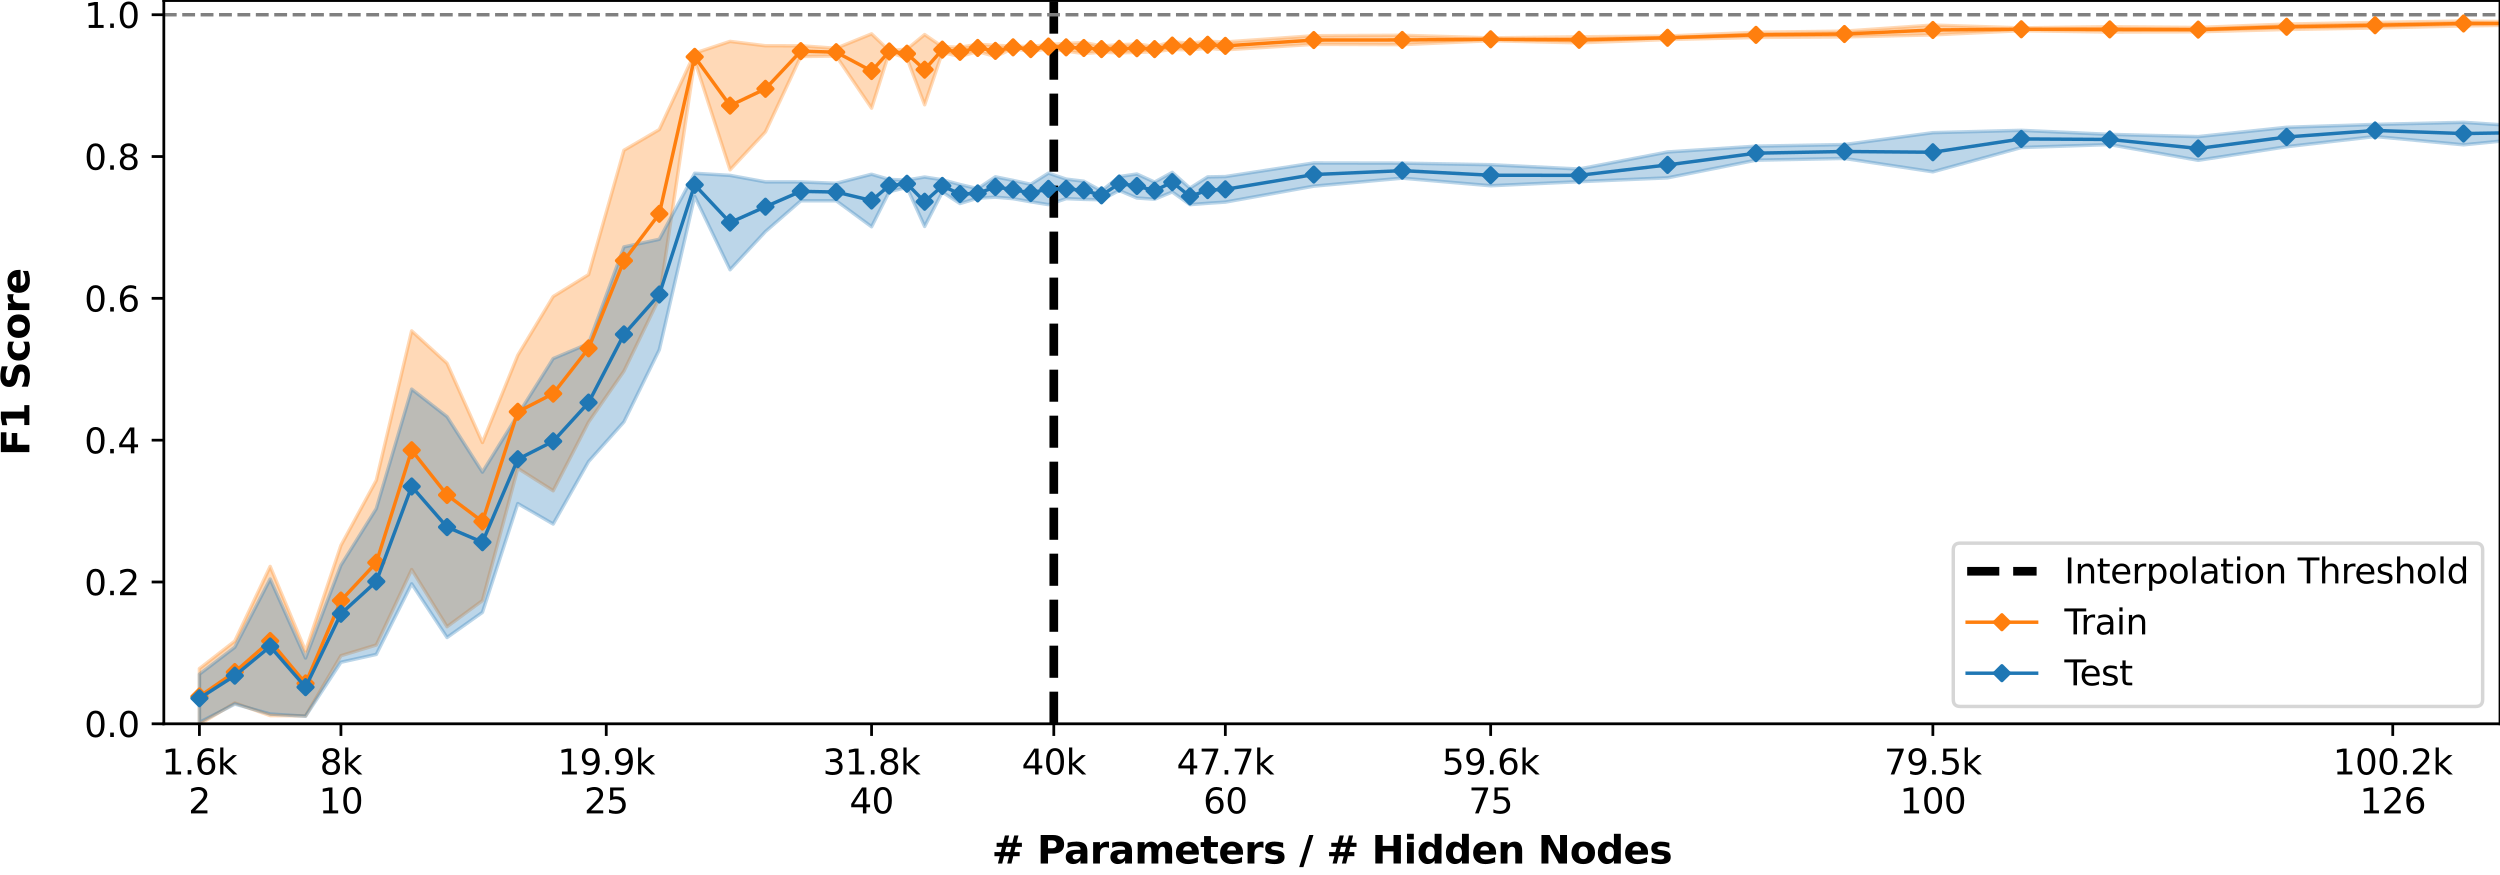 <?xml version="1.0" encoding="utf-8" standalone="no"?>
<!DOCTYPE svg PUBLIC "-//W3C//DTD SVG 1.1//EN"
  "http://www.w3.org/Graphics/SVG/1.1/DTD/svg11.dtd">
<svg xmlns:xlink="http://www.w3.org/1999/xlink" width="720pt" height="252pt" viewBox="0 0 720 252" xmlns="http://www.w3.org/2000/svg" version="1.1">
 <defs>
  <style type="text/css">*{stroke-linejoin: round; stroke-linecap: butt}</style>
 </defs>
 <g id="figure_1">
  <g id="patch_1">
   <path d="M 0 252 
L 720 252 
L 720 0 
L 0 0 
z
" style="fill: #ffffff"/>
  </g>
  <g id="axes_1">
   <g id="patch_2">
    <path d="M 47.18 208.456 
L 720 208.456 
L 720 0.155 
L 47.18 0.155 
z
" style="fill: #ffffff"/>
   </g>
   <g id="PolyCollection_1">
    <path d="M 57.432 192.562 
L 57.432 208.6 
L 67.621 202.463 
L 77.809 206.086 
L 87.998 206.167 
L 98.186 188.841 
L 108.375 185.758 
L 118.563 164.031 
L 128.751 180.482 
L 138.94 172.971 
L 149.128 134.876 
L 159.317 141.342 
L 169.505 121.567 
L 179.694 106.882 
L 189.882 85.859 
L 200.07 17.437 
L 210.259 48.909 
L 220.447 37.984 
L 230.636 16.269 
L 240.824 16.154 
L 251.012 31.147 
L 256.107 15.07 
L 261.201 16.759 
L 266.295 30.178 
L 271.389 15.14 
L 276.483 16.251 
L 281.578 14.854 
L 286.672 16.269 
L 291.766 13.957 
L 296.86 14.889 
L 301.955 13.987 
L 307.049 14.73 
L 312.143 15.406 
L 317.237 15.046 
L 322.331 15.207 
L 327.426 15.095 
L 332.52 14.921 
L 337.614 14.225 
L 342.708 14.368 
L 347.802 13.883 
L 352.897 14.339 
L 378.368 12.771 
L 403.839 12.86 
L 429.31 11.725 
L 454.781 12.338 
L 480.252 11.381 
L 505.723 10.787 
L 531.194 10.623 
L 556.665 10.048 
L 582.136 8.835 
L 607.607 9.24 
L 633.078 9.147 
L 658.549 8.489 
L 684.02 8.058 
L 709.491 7.468 
L 734.962 7.096 
L 760.433 7.075 
L 785.904 7.984 
L 811.375 7.615 
L 811.375 6.334 
L 811.375 6.334 
L 785.904 6.952 
L 760.433 5.747 
L 734.962 6.402 
L 709.491 6.055 
L 684.02 6.47 
L 658.549 6.93 
L 633.078 7.91 
L 607.607 7.697 
L 582.136 8.024 
L 556.665 7.22 
L 531.194 8.969 
L 505.723 9.297 
L 480.252 10.38 
L 454.781 10.601 
L 429.31 10.908 
L 403.839 10.154 
L 378.368 10.294 
L 352.897 12.088 
L 347.802 11.9 
L 342.708 12.423 
L 337.614 12.032 
L 332.52 13.368 
L 327.426 12.675 
L 322.331 12.882 
L 317.237 13.228 
L 312.143 12.242 
L 307.049 12.534 
L 301.955 12.819 
L 296.86 13.399 
L 291.766 13.312 
L 286.672 13.036 
L 281.578 12.765 
L 276.483 13.612 
L 271.389 13.454 
L 266.295 9.957 
L 261.201 14.156 
L 256.107 14.578 
L 251.012 9.758 
L 240.824 13.911 
L 230.636 13.184 
L 220.447 13.177 
L 210.259 11.922 
L 200.07 15.316 
L 189.882 37.306 
L 179.694 43.27 
L 169.505 79.086 
L 159.317 85.397 
L 149.128 102.317 
L 138.94 127.442 
L 128.751 104.631 
L 118.563 95.303 
L 108.375 138.328 
L 98.186 157.086 
L 87.998 187.482 
L 77.809 163.135 
L 67.621 184.634 
L 57.432 192.562 
z
" clip-path="url(#p310bf50942)" style="fill: #ff7f0e; fill-opacity: 0.3; stroke: #ff7f0e; stroke-opacity: 0.3"/>
   </g>
   <g id="PolyCollection_2">
    <path d="M 57.432 194.163 
L 57.432 208.04 
L 67.621 202.779 
L 77.809 205.635 
L 87.998 206.283 
L 98.186 190.731 
L 108.375 188.471 
L 118.563 168.146 
L 128.751 183.606 
L 138.94 176.357 
L 149.128 145.034 
L 159.317 150.923 
L 169.505 132.933 
L 179.694 121.504 
L 189.882 100.722 
L 200.07 56.562 
L 210.259 77.687 
L 220.447 66.696 
L 230.636 57.829 
L 240.824 57.821 
L 251.012 65.308 
L 256.107 55.2 
L 261.201 53.981 
L 266.295 65.221 
L 271.389 55.324 
L 276.483 58.621 
L 281.578 57.075 
L 286.672 56.783 
L 291.766 57.219 
L 296.86 58.116 
L 301.955 58.937 
L 307.049 57.202 
L 312.143 57.422 
L 317.237 57.538 
L 322.331 54.865 
L 327.426 57.029 
L 332.52 57.376 
L 337.614 55.282 
L 342.708 58.938 
L 347.802 58.546 
L 352.897 58.206 
L 378.368 53.617 
L 403.839 51.31 
L 429.31 53.497 
L 454.781 52.327 
L 480.252 51.222 
L 505.723 46.134 
L 531.194 45.632 
L 556.665 49.484 
L 582.136 42.488 
L 607.607 41.637 
L 633.078 46.17 
L 658.549 42.25 
L 684.02 39.317 
L 709.491 41.707 
L 734.962 39.197 
L 760.433 39.716 
L 785.904 39.067 
L 811.375 38.406 
L 811.375 36.414 
L 811.375 36.414 
L 785.904 36.792 
L 760.433 36.284 
L 734.962 36.864 
L 709.491 35.228 
L 684.02 35.824 
L 658.549 36.658 
L 633.078 39.341 
L 607.607 38.695 
L 582.136 37.533 
L 556.665 38.211 
L 531.194 41.628 
L 505.723 42.094 
L 480.252 43.769 
L 454.781 48.674 
L 429.31 47.436 
L 403.839 46.978 
L 378.368 46.929 
L 352.897 50.851 
L 347.802 50.946 
L 342.708 54.18 
L 337.614 49.641 
L 332.52 52.442 
L 327.426 50.111 
L 322.331 50.862 
L 317.237 54.976 
L 312.143 52.192 
L 307.049 51.579 
L 301.955 49.855 
L 296.86 53.08 
L 291.766 51.958 
L 286.672 50.918 
L 281.578 54.323 
L 276.483 53.137 
L 271.389 51.771 
L 266.295 50.98 
L 261.201 51.86 
L 256.107 51.682 
L 251.012 50.184 
L 240.824 52.794 
L 230.636 52.389 
L 220.447 52.375 
L 210.259 50.507 
L 200.07 49.901 
L 189.882 68.909 
L 179.694 71.112 
L 169.505 98.96 
L 159.317 103.264 
L 149.128 119.476 
L 138.94 135.962 
L 128.751 120.006 
L 118.563 112.072 
L 108.375 146.48 
L 98.186 162.797 
L 87.998 189.514 
L 77.809 166.756 
L 67.621 186.4 
L 57.432 194.163 
z
" clip-path="url(#p310bf50942)" style="fill: #1f77b4; fill-opacity: 0.3; stroke: #1f77b4; stroke-opacity: 0.3"/>
   </g>
   <g id="matplotlib.axis_1">
    <g id="xtick_1">
     <g id="line2d_1">
      <defs>
       <path id="m130fc4be41" d="M 0 0 
L 0 3.5 
" style="stroke: #000000; stroke-width: 0.8"/>
      </defs>
      <g>
       <use xlink:href="#m130fc4be41" x="57.432" y="208.456" style="stroke: #000000; stroke-width: 0.8"/>
      </g>
     </g>
     <g id="text_1">
      <!-- 1.6k -->
      <g transform="translate(46.586 223.054)scale(0.1 -0.1)">
       <defs>
        <path id="DejaVuSans-31" d="M 794 531 
L 1825 531 
L 1825 4091 
L 703 3866 
L 703 4441 
L 1819 4666 
L 2450 4666 
L 2450 531 
L 3481 531 
L 3481 0 
L 794 0 
L 794 531 
z
" transform="scale(0.016)"/>
        <path id="DejaVuSans-2e" d="M 684 794 
L 1344 794 
L 1344 0 
L 684 0 
L 684 794 
z
" transform="scale(0.016)"/>
        <path id="DejaVuSans-36" d="M 2113 2584 
Q 1688 2584 1439 2293 
Q 1191 2003 1191 1497 
Q 1191 994 1439 701 
Q 1688 409 2113 409 
Q 2538 409 2786 701 
Q 3034 994 3034 1497 
Q 3034 2003 2786 2293 
Q 2538 2584 2113 2584 
z
M 3366 4563 
L 3366 3988 
Q 3128 4100 2886 4159 
Q 2644 4219 2406 4219 
Q 1781 4219 1451 3797 
Q 1122 3375 1075 2522 
Q 1259 2794 1537 2939 
Q 1816 3084 2150 3084 
Q 2853 3084 3261 2657 
Q 3669 2231 3669 1497 
Q 3669 778 3244 343 
Q 2819 -91 2113 -91 
Q 1303 -91 875 529 
Q 447 1150 447 2328 
Q 447 3434 972 4092 
Q 1497 4750 2381 4750 
Q 2619 4750 2861 4703 
Q 3103 4656 3366 4563 
z
" transform="scale(0.016)"/>
        <path id="DejaVuSans-6b" d="M 581 4863 
L 1159 4863 
L 1159 1991 
L 2875 3500 
L 3609 3500 
L 1753 1863 
L 3688 0 
L 2938 0 
L 1159 1709 
L 1159 0 
L 581 0 
L 581 4863 
z
" transform="scale(0.016)"/>
       </defs>
       <use xlink:href="#DejaVuSans-31"/>
       <use xlink:href="#DejaVuSans-2e" x="63.623"/>
       <use xlink:href="#DejaVuSans-36" x="95.41"/>
       <use xlink:href="#DejaVuSans-6b" x="159.033"/>
      </g>
      <!-- 2 -->
      <g transform="translate(54.251 234.252)scale(0.1 -0.1)">
       <defs>
        <path id="DejaVuSans-32" d="M 1228 531 
L 3431 531 
L 3431 0 
L 469 0 
L 469 531 
Q 828 903 1448 1529 
Q 2069 2156 2228 2338 
Q 2531 2678 2651 2914 
Q 2772 3150 2772 3378 
Q 2772 3750 2511 3984 
Q 2250 4219 1831 4219 
Q 1534 4219 1204 4116 
Q 875 4013 500 3803 
L 500 4441 
Q 881 4594 1212 4672 
Q 1544 4750 1819 4750 
Q 2544 4750 2975 4387 
Q 3406 4025 3406 3419 
Q 3406 3131 3298 2873 
Q 3191 2616 2906 2266 
Q 2828 2175 2409 1742 
Q 1991 1309 1228 531 
z
" transform="scale(0.016)"/>
       </defs>
       <use xlink:href="#DejaVuSans-32"/>
      </g>
     </g>
    </g>
    <g id="xtick_2">
     <g id="line2d_2">
      <g>
       <use xlink:href="#m130fc4be41" x="98.186" y="208.456" style="stroke: #000000; stroke-width: 0.8"/>
      </g>
     </g>
     <g id="text_2">
      <!-- 8k -->
      <g transform="translate(92.11 223.054)scale(0.1 -0.1)">
       <defs>
        <path id="DejaVuSans-38" d="M 2034 2216 
Q 1584 2216 1326 1975 
Q 1069 1734 1069 1313 
Q 1069 891 1326 650 
Q 1584 409 2034 409 
Q 2484 409 2743 651 
Q 3003 894 3003 1313 
Q 3003 1734 2745 1975 
Q 2488 2216 2034 2216 
z
M 1403 2484 
Q 997 2584 770 2862 
Q 544 3141 544 3541 
Q 544 4100 942 4425 
Q 1341 4750 2034 4750 
Q 2731 4750 3128 4425 
Q 3525 4100 3525 3541 
Q 3525 3141 3298 2862 
Q 3072 2584 2669 2484 
Q 3125 2378 3379 2068 
Q 3634 1759 3634 1313 
Q 3634 634 3220 271 
Q 2806 -91 2034 -91 
Q 1263 -91 848 271 
Q 434 634 434 1313 
Q 434 1759 690 2068 
Q 947 2378 1403 2484 
z
M 1172 3481 
Q 1172 3119 1398 2916 
Q 1625 2713 2034 2713 
Q 2441 2713 2670 2916 
Q 2900 3119 2900 3481 
Q 2900 3844 2670 4047 
Q 2441 4250 2034 4250 
Q 1625 4250 1398 4047 
Q 1172 3844 1172 3481 
z
" transform="scale(0.016)"/>
       </defs>
       <use xlink:href="#DejaVuSans-38"/>
       <use xlink:href="#DejaVuSans-6b" x="63.623"/>
      </g>
      <!-- 10 -->
      <g transform="translate(91.824 234.252)scale(0.1 -0.1)">
       <defs>
        <path id="DejaVuSans-30" d="M 2034 4250 
Q 1547 4250 1301 3770 
Q 1056 3291 1056 2328 
Q 1056 1369 1301 889 
Q 1547 409 2034 409 
Q 2525 409 2770 889 
Q 3016 1369 3016 2328 
Q 3016 3291 2770 3770 
Q 2525 4250 2034 4250 
z
M 2034 4750 
Q 2819 4750 3233 4129 
Q 3647 3509 3647 2328 
Q 3647 1150 3233 529 
Q 2819 -91 2034 -91 
Q 1250 -91 836 529 
Q 422 1150 422 2328 
Q 422 3509 836 4129 
Q 1250 4750 2034 4750 
z
" transform="scale(0.016)"/>
       </defs>
       <use xlink:href="#DejaVuSans-31"/>
       <use xlink:href="#DejaVuSans-30" x="63.623"/>
      </g>
     </g>
    </g>
    <g id="xtick_3">
     <g id="line2d_3">
      <g>
       <use xlink:href="#m130fc4be41" x="174.599" y="208.456" style="stroke: #000000; stroke-width: 0.8"/>
      </g>
     </g>
     <g id="text_3">
      <!-- 19.9k -->
      <g transform="translate(160.571 223.054)scale(0.1 -0.1)">
       <defs>
        <path id="DejaVuSans-39" d="M 703 97 
L 703 672 
Q 941 559 1184 500 
Q 1428 441 1663 441 
Q 2288 441 2617 861 
Q 2947 1281 2994 2138 
Q 2813 1869 2534 1725 
Q 2256 1581 1919 1581 
Q 1219 1581 811 2004 
Q 403 2428 403 3163 
Q 403 3881 828 4315 
Q 1253 4750 1959 4750 
Q 2769 4750 3195 4129 
Q 3622 3509 3622 2328 
Q 3622 1225 3098 567 
Q 2575 -91 1691 -91 
Q 1453 -91 1209 -44 
Q 966 3 703 97 
z
M 1959 2075 
Q 2384 2075 2632 2365 
Q 2881 2656 2881 3163 
Q 2881 3666 2632 3958 
Q 2384 4250 1959 4250 
Q 1534 4250 1286 3958 
Q 1038 3666 1038 3163 
Q 1038 2656 1286 2365 
Q 1534 2075 1959 2075 
z
" transform="scale(0.016)"/>
       </defs>
       <use xlink:href="#DejaVuSans-31"/>
       <use xlink:href="#DejaVuSans-39" x="63.623"/>
       <use xlink:href="#DejaVuSans-2e" x="127.246"/>
       <use xlink:href="#DejaVuSans-39" x="159.033"/>
       <use xlink:href="#DejaVuSans-6b" x="222.656"/>
      </g>
      <!-- 25 -->
      <g transform="translate(168.237 234.252)scale(0.1 -0.1)">
       <defs>
        <path id="DejaVuSans-35" d="M 691 4666 
L 3169 4666 
L 3169 4134 
L 1269 4134 
L 1269 2991 
Q 1406 3038 1543 3061 
Q 1681 3084 1819 3084 
Q 2600 3084 3056 2656 
Q 3513 2228 3513 1497 
Q 3513 744 3044 326 
Q 2575 -91 1722 -91 
Q 1428 -91 1123 -41 
Q 819 9 494 109 
L 494 744 
Q 775 591 1075 516 
Q 1375 441 1709 441 
Q 2250 441 2565 725 
Q 2881 1009 2881 1497 
Q 2881 1984 2565 2268 
Q 2250 2553 1709 2553 
Q 1456 2553 1204 2497 
Q 953 2441 691 2322 
L 691 4666 
z
" transform="scale(0.016)"/>
       </defs>
       <use xlink:href="#DejaVuSans-32"/>
       <use xlink:href="#DejaVuSans-35" x="63.623"/>
      </g>
     </g>
    </g>
    <g id="xtick_4">
     <g id="line2d_4">
      <g>
       <use xlink:href="#m130fc4be41" x="251.012" y="208.456" style="stroke: #000000; stroke-width: 0.8"/>
      </g>
     </g>
     <g id="text_4">
      <!-- 31.8k -->
      <g transform="translate(236.984 223.054)scale(0.1 -0.1)">
       <defs>
        <path id="DejaVuSans-33" d="M 2597 2516 
Q 3050 2419 3304 2112 
Q 3559 1806 3559 1356 
Q 3559 666 3084 287 
Q 2609 -91 1734 -91 
Q 1441 -91 1130 -33 
Q 819 25 488 141 
L 488 750 
Q 750 597 1062 519 
Q 1375 441 1716 441 
Q 2309 441 2620 675 
Q 2931 909 2931 1356 
Q 2931 1769 2642 2001 
Q 2353 2234 1838 2234 
L 1294 2234 
L 1294 2753 
L 1863 2753 
Q 2328 2753 2575 2939 
Q 2822 3125 2822 3475 
Q 2822 3834 2567 4026 
Q 2313 4219 1838 4219 
Q 1578 4219 1281 4162 
Q 984 4106 628 3988 
L 628 4550 
Q 988 4650 1302 4700 
Q 1616 4750 1894 4750 
Q 2613 4750 3031 4423 
Q 3450 4097 3450 3541 
Q 3450 3153 3228 2886 
Q 3006 2619 2597 2516 
z
" transform="scale(0.016)"/>
       </defs>
       <use xlink:href="#DejaVuSans-33"/>
       <use xlink:href="#DejaVuSans-31" x="63.623"/>
       <use xlink:href="#DejaVuSans-2e" x="127.246"/>
       <use xlink:href="#DejaVuSans-38" x="159.033"/>
       <use xlink:href="#DejaVuSans-6b" x="222.656"/>
      </g>
      <!-- 40 -->
      <g transform="translate(244.65 234.252)scale(0.1 -0.1)">
       <defs>
        <path id="DejaVuSans-34" d="M 2419 4116 
L 825 1625 
L 2419 1625 
L 2419 4116 
z
M 2253 4666 
L 3047 4666 
L 3047 1625 
L 3713 1625 
L 3713 1100 
L 3047 1100 
L 3047 0 
L 2419 0 
L 2419 1100 
L 313 1100 
L 313 1709 
L 2253 4666 
z
" transform="scale(0.016)"/>
       </defs>
       <use xlink:href="#DejaVuSans-34"/>
       <use xlink:href="#DejaVuSans-30" x="63.623"/>
      </g>
     </g>
    </g>
    <g id="xtick_5">
     <g id="line2d_5">
      <g>
       <use xlink:href="#m130fc4be41" x="352.897" y="208.456" style="stroke: #000000; stroke-width: 0.8"/>
      </g>
     </g>
     <g id="text_5">
      <!-- 47.7k -->
      <g transform="translate(338.868 223.054)scale(0.1 -0.1)">
       <defs>
        <path id="DejaVuSans-37" d="M 525 4666 
L 3525 4666 
L 3525 4397 
L 1831 0 
L 1172 0 
L 2766 4134 
L 525 4134 
L 525 4666 
z
" transform="scale(0.016)"/>
       </defs>
       <use xlink:href="#DejaVuSans-34"/>
       <use xlink:href="#DejaVuSans-37" x="63.623"/>
       <use xlink:href="#DejaVuSans-2e" x="127.246"/>
       <use xlink:href="#DejaVuSans-37" x="159.033"/>
       <use xlink:href="#DejaVuSans-6b" x="222.656"/>
      </g>
      <!-- 60 -->
      <g transform="translate(346.534 234.252)scale(0.1 -0.1)">
       <use xlink:href="#DejaVuSans-36"/>
       <use xlink:href="#DejaVuSans-30" x="63.623"/>
      </g>
     </g>
    </g>
    <g id="xtick_6">
     <g id="line2d_6">
      <g>
       <use xlink:href="#m130fc4be41" x="429.31" y="208.456" style="stroke: #000000; stroke-width: 0.8"/>
      </g>
     </g>
     <g id="text_6">
      <!-- 59.6k -->
      <g transform="translate(415.282 223.054)scale(0.1 -0.1)">
       <use xlink:href="#DejaVuSans-35"/>
       <use xlink:href="#DejaVuSans-39" x="63.623"/>
       <use xlink:href="#DejaVuSans-2e" x="127.246"/>
       <use xlink:href="#DejaVuSans-36" x="159.033"/>
       <use xlink:href="#DejaVuSans-6b" x="222.656"/>
      </g>
      <!-- 75 -->
      <g transform="translate(422.947 234.252)scale(0.1 -0.1)">
       <use xlink:href="#DejaVuSans-37"/>
       <use xlink:href="#DejaVuSans-35" x="63.623"/>
      </g>
     </g>
    </g>
    <g id="xtick_7">
     <g id="line2d_7">
      <g>
       <use xlink:href="#m130fc4be41" x="556.665" y="208.456" style="stroke: #000000; stroke-width: 0.8"/>
      </g>
     </g>
     <g id="text_7">
      <!-- 79.5k -->
      <g transform="translate(542.637 223.054)scale(0.1 -0.1)">
       <use xlink:href="#DejaVuSans-37"/>
       <use xlink:href="#DejaVuSans-39" x="63.623"/>
       <use xlink:href="#DejaVuSans-2e" x="127.246"/>
       <use xlink:href="#DejaVuSans-35" x="159.033"/>
       <use xlink:href="#DejaVuSans-6b" x="222.656"/>
      </g>
      <!-- 100 -->
      <g transform="translate(547.121 234.252)scale(0.1 -0.1)">
       <use xlink:href="#DejaVuSans-31"/>
       <use xlink:href="#DejaVuSans-30" x="63.623"/>
       <use xlink:href="#DejaVuSans-30" x="127.246"/>
      </g>
     </g>
    </g>
    <g id="xtick_8">
     <g id="line2d_8">
      <g>
       <use xlink:href="#m130fc4be41" x="689.114" y="208.456" style="stroke: #000000; stroke-width: 0.8"/>
      </g>
     </g>
     <g id="text_8">
      <!-- 100.2k -->
      <g transform="translate(671.905 223.054)scale(0.1 -0.1)">
       <use xlink:href="#DejaVuSans-31"/>
       <use xlink:href="#DejaVuSans-30" x="63.623"/>
       <use xlink:href="#DejaVuSans-30" x="127.246"/>
       <use xlink:href="#DejaVuSans-2e" x="190.869"/>
       <use xlink:href="#DejaVuSans-32" x="222.656"/>
       <use xlink:href="#DejaVuSans-6b" x="286.279"/>
      </g>
      <!-- 126 -->
      <g transform="translate(679.571 234.252)scale(0.1 -0.1)">
       <use xlink:href="#DejaVuSans-31"/>
       <use xlink:href="#DejaVuSans-32" x="63.623"/>
       <use xlink:href="#DejaVuSans-36" x="127.246"/>
      </g>
     </g>
    </g>
    <g id="xtick_9">
     <g id="line2d_9">
      <g>
       <use xlink:href="#m130fc4be41" x="303.492" y="208.456" style="stroke: #000000; stroke-width: 0.8"/>
      </g>
     </g>
     <g id="text_9">
      <!-- 40k -->
      <g transform="translate(294.235 223.054)scale(0.1 -0.1)">
       <use xlink:href="#DejaVuSans-34"/>
       <use xlink:href="#DejaVuSans-30" x="63.623"/>
       <use xlink:href="#DejaVuSans-6b" x="127.246"/>
      </g>
     </g>
    </g>
    <g id="text_10">
     <!-- # Parameters / # Hidden Nodes -->
     <g transform="translate(285.631 248.69)scale(0.11 -0.11)">
      <defs>
       <path id="DejaVuSans-Bold-23" d="M 2847 4594 
L 2547 3391 
L 3372 3391 
L 3675 4594 
L 4366 4594 
L 4063 3391 
L 4928 3391 
L 4928 2725 
L 3897 2725 
L 3681 1869 
L 4569 1869 
L 4569 1197 
L 3519 1197 
L 3219 0 
L 2528 0 
L 2828 1197 
L 2003 1197 
L 1703 0 
L 1006 0 
L 1306 1197 
L 434 1197 
L 434 1869 
L 1459 1869 
L 1678 2725 
L 794 2725 
L 794 3391 
L 1850 3391 
L 2150 4594 
L 2847 4594 
z
M 3200 2725 
L 2375 2725 
L 2156 1869 
L 2981 1869 
L 3200 2725 
z
" transform="scale(0.016)"/>
       <path id="DejaVuSans-Bold-20" transform="scale(0.016)"/>
       <path id="DejaVuSans-Bold-50" d="M 588 4666 
L 2584 4666 
Q 3475 4666 3951 4270 
Q 4428 3875 4428 3144 
Q 4428 2409 3951 2014 
Q 3475 1619 2584 1619 
L 1791 1619 
L 1791 0 
L 588 0 
L 588 4666 
z
M 1791 3794 
L 1791 2491 
L 2456 2491 
Q 2806 2491 2997 2661 
Q 3188 2831 3188 3144 
Q 3188 3456 2997 3625 
Q 2806 3794 2456 3794 
L 1791 3794 
z
" transform="scale(0.016)"/>
       <path id="DejaVuSans-Bold-61" d="M 2106 1575 
Q 1756 1575 1579 1456 
Q 1403 1338 1403 1106 
Q 1403 894 1545 773 
Q 1688 653 1941 653 
Q 2256 653 2472 879 
Q 2688 1106 2688 1447 
L 2688 1575 
L 2106 1575 
z
M 3816 1997 
L 3816 0 
L 2688 0 
L 2688 519 
Q 2463 200 2181 54 
Q 1900 -91 1497 -91 
Q 953 -91 614 226 
Q 275 544 275 1050 
Q 275 1666 698 1953 
Q 1122 2241 2028 2241 
L 2688 2241 
L 2688 2328 
Q 2688 2594 2478 2717 
Q 2269 2841 1825 2841 
Q 1466 2841 1156 2769 
Q 847 2697 581 2553 
L 581 3406 
Q 941 3494 1303 3539 
Q 1666 3584 2028 3584 
Q 2975 3584 3395 3211 
Q 3816 2838 3816 1997 
z
" transform="scale(0.016)"/>
       <path id="DejaVuSans-Bold-72" d="M 3138 2547 
Q 2991 2616 2845 2648 
Q 2700 2681 2553 2681 
Q 2122 2681 1889 2404 
Q 1656 2128 1656 1613 
L 1656 0 
L 538 0 
L 538 3500 
L 1656 3500 
L 1656 2925 
Q 1872 3269 2151 3426 
Q 2431 3584 2822 3584 
Q 2878 3584 2943 3579 
Q 3009 3575 3134 3559 
L 3138 2547 
z
" transform="scale(0.016)"/>
       <path id="DejaVuSans-Bold-6d" d="M 3781 2919 
Q 3994 3244 4286 3414 
Q 4578 3584 4928 3584 
Q 5531 3584 5847 3212 
Q 6163 2841 6163 2131 
L 6163 0 
L 5038 0 
L 5038 1825 
Q 5041 1866 5042 1909 
Q 5044 1953 5044 2034 
Q 5044 2406 4934 2573 
Q 4825 2741 4581 2741 
Q 4263 2741 4089 2478 
Q 3916 2216 3909 1719 
L 3909 0 
L 2784 0 
L 2784 1825 
Q 2784 2406 2684 2573 
Q 2584 2741 2328 2741 
Q 2006 2741 1831 2477 
Q 1656 2213 1656 1722 
L 1656 0 
L 531 0 
L 531 3500 
L 1656 3500 
L 1656 2988 
Q 1863 3284 2130 3434 
Q 2397 3584 2719 3584 
Q 3081 3584 3359 3409 
Q 3638 3234 3781 2919 
z
" transform="scale(0.016)"/>
       <path id="DejaVuSans-Bold-65" d="M 4031 1759 
L 4031 1441 
L 1416 1441 
Q 1456 1047 1700 850 
Q 1944 653 2381 653 
Q 2734 653 3104 758 
Q 3475 863 3866 1075 
L 3866 213 
Q 3469 63 3072 -14 
Q 2675 -91 2278 -91 
Q 1328 -91 801 392 
Q 275 875 275 1747 
Q 275 2603 792 3093 
Q 1309 3584 2216 3584 
Q 3041 3584 3536 3087 
Q 4031 2591 4031 1759 
z
M 2881 2131 
Q 2881 2450 2695 2645 
Q 2509 2841 2209 2841 
Q 1884 2841 1681 2658 
Q 1478 2475 1428 2131 
L 2881 2131 
z
" transform="scale(0.016)"/>
       <path id="DejaVuSans-Bold-74" d="M 1759 4494 
L 1759 3500 
L 2913 3500 
L 2913 2700 
L 1759 2700 
L 1759 1216 
Q 1759 972 1856 886 
Q 1953 800 2241 800 
L 2816 800 
L 2816 0 
L 1856 0 
Q 1194 0 917 276 
Q 641 553 641 1216 
L 641 2700 
L 84 2700 
L 84 3500 
L 641 3500 
L 641 4494 
L 1759 4494 
z
" transform="scale(0.016)"/>
       <path id="DejaVuSans-Bold-73" d="M 3272 3391 
L 3272 2541 
Q 2913 2691 2578 2766 
Q 2244 2841 1947 2841 
Q 1628 2841 1473 2761 
Q 1319 2681 1319 2516 
Q 1319 2381 1436 2309 
Q 1553 2238 1856 2203 
L 2053 2175 
Q 2913 2066 3209 1816 
Q 3506 1566 3506 1031 
Q 3506 472 3093 190 
Q 2681 -91 1863 -91 
Q 1516 -91 1145 -36 
Q 775 19 384 128 
L 384 978 
Q 719 816 1070 734 
Q 1422 653 1784 653 
Q 2113 653 2278 743 
Q 2444 834 2444 1013 
Q 2444 1163 2330 1236 
Q 2216 1309 1875 1350 
L 1678 1375 
Q 931 1469 631 1722 
Q 331 1975 331 2491 
Q 331 3047 712 3315 
Q 1094 3584 1881 3584 
Q 2191 3584 2531 3537 
Q 2872 3491 3272 3391 
z
" transform="scale(0.016)"/>
       <path id="DejaVuSans-Bold-2f" d="M 1644 4666 
L 2338 4666 
L 691 -594 
L 0 -594 
L 1644 4666 
z
" transform="scale(0.016)"/>
       <path id="DejaVuSans-Bold-48" d="M 588 4666 
L 1791 4666 
L 1791 2888 
L 3566 2888 
L 3566 4666 
L 4769 4666 
L 4769 0 
L 3566 0 
L 3566 1978 
L 1791 1978 
L 1791 0 
L 588 0 
L 588 4666 
z
" transform="scale(0.016)"/>
       <path id="DejaVuSans-Bold-69" d="M 538 3500 
L 1656 3500 
L 1656 0 
L 538 0 
L 538 3500 
z
M 538 4863 
L 1656 4863 
L 1656 3950 
L 538 3950 
L 538 4863 
z
" transform="scale(0.016)"/>
       <path id="DejaVuSans-Bold-64" d="M 2919 2988 
L 2919 4863 
L 4044 4863 
L 4044 0 
L 2919 0 
L 2919 506 
Q 2688 197 2409 53 
Q 2131 -91 1766 -91 
Q 1119 -91 703 423 
Q 288 938 288 1747 
Q 288 2556 703 3070 
Q 1119 3584 1766 3584 
Q 2128 3584 2408 3439 
Q 2688 3294 2919 2988 
z
M 2181 722 
Q 2541 722 2730 984 
Q 2919 1247 2919 1747 
Q 2919 2247 2730 2509 
Q 2541 2772 2181 2772 
Q 1825 2772 1636 2509 
Q 1447 2247 1447 1747 
Q 1447 1247 1636 984 
Q 1825 722 2181 722 
z
" transform="scale(0.016)"/>
       <path id="DejaVuSans-Bold-6e" d="M 4056 2131 
L 4056 0 
L 2931 0 
L 2931 347 
L 2931 1631 
Q 2931 2084 2911 2256 
Q 2891 2428 2841 2509 
Q 2775 2619 2662 2680 
Q 2550 2741 2406 2741 
Q 2056 2741 1856 2470 
Q 1656 2200 1656 1722 
L 1656 0 
L 538 0 
L 538 3500 
L 1656 3500 
L 1656 2988 
Q 1909 3294 2193 3439 
Q 2478 3584 2822 3584 
Q 3428 3584 3742 3212 
Q 4056 2841 4056 2131 
z
" transform="scale(0.016)"/>
       <path id="DejaVuSans-Bold-4e" d="M 588 4666 
L 1931 4666 
L 3628 1466 
L 3628 4666 
L 4769 4666 
L 4769 0 
L 3425 0 
L 1728 3200 
L 1728 0 
L 588 0 
L 588 4666 
z
" transform="scale(0.016)"/>
       <path id="DejaVuSans-Bold-6f" d="M 2203 2784 
Q 1831 2784 1636 2517 
Q 1441 2250 1441 1747 
Q 1441 1244 1636 976 
Q 1831 709 2203 709 
Q 2569 709 2762 976 
Q 2956 1244 2956 1747 
Q 2956 2250 2762 2517 
Q 2569 2784 2203 2784 
z
M 2203 3584 
Q 3106 3584 3614 3096 
Q 4122 2609 4122 1747 
Q 4122 884 3614 396 
Q 3106 -91 2203 -91 
Q 1297 -91 786 396 
Q 275 884 275 1747 
Q 275 2609 786 3096 
Q 1297 3584 2203 3584 
z
" transform="scale(0.016)"/>
      </defs>
      <use xlink:href="#DejaVuSans-Bold-23"/>
      <use xlink:href="#DejaVuSans-Bold-20" x="83.789"/>
      <use xlink:href="#DejaVuSans-Bold-50" x="118.604"/>
      <use xlink:href="#DejaVuSans-Bold-61" x="189.27"/>
      <use xlink:href="#DejaVuSans-Bold-72" x="256.75"/>
      <use xlink:href="#DejaVuSans-Bold-61" x="306.066"/>
      <use xlink:href="#DejaVuSans-Bold-6d" x="373.547"/>
      <use xlink:href="#DejaVuSans-Bold-65" x="477.746"/>
      <use xlink:href="#DejaVuSans-Bold-74" x="545.568"/>
      <use xlink:href="#DejaVuSans-Bold-65" x="593.371"/>
      <use xlink:href="#DejaVuSans-Bold-72" x="661.193"/>
      <use xlink:href="#DejaVuSans-Bold-73" x="710.51"/>
      <use xlink:href="#DejaVuSans-Bold-20" x="770.031"/>
      <use xlink:href="#DejaVuSans-Bold-2f" x="804.846"/>
      <use xlink:href="#DejaVuSans-Bold-20" x="841.369"/>
      <use xlink:href="#DejaVuSans-Bold-23" x="876.184"/>
      <use xlink:href="#DejaVuSans-Bold-20" x="959.973"/>
      <use xlink:href="#DejaVuSans-Bold-48" x="994.787"/>
      <use xlink:href="#DejaVuSans-Bold-69" x="1078.479"/>
      <use xlink:href="#DejaVuSans-Bold-64" x="1112.756"/>
      <use xlink:href="#DejaVuSans-Bold-64" x="1184.338"/>
      <use xlink:href="#DejaVuSans-Bold-65" x="1255.92"/>
      <use xlink:href="#DejaVuSans-Bold-6e" x="1323.742"/>
      <use xlink:href="#DejaVuSans-Bold-20" x="1394.934"/>
      <use xlink:href="#DejaVuSans-Bold-4e" x="1429.748"/>
      <use xlink:href="#DejaVuSans-Bold-6f" x="1513.439"/>
      <use xlink:href="#DejaVuSans-Bold-64" x="1582.141"/>
      <use xlink:href="#DejaVuSans-Bold-65" x="1653.723"/>
      <use xlink:href="#DejaVuSans-Bold-73" x="1721.545"/>
     </g>
    </g>
   </g>
   <g id="matplotlib.axis_2">
    <g id="ytick_1">
     <g id="line2d_10">
      <defs>
       <path id="mcc857442a2" d="M 0 0 
L -3.5 0 
" style="stroke: #000000; stroke-width: 0.8"/>
      </defs>
      <g>
       <use xlink:href="#mcc857442a2" x="47.18" y="208.456" style="stroke: #000000; stroke-width: 0.8"/>
      </g>
     </g>
     <g id="text_11">
      <!--    0.0 -->
      <g transform="translate(14.742 212.255)scale(0.1 -0.1)">
       <defs>
        <path id="DejaVuSans-20" transform="scale(0.016)"/>
       </defs>
       <use xlink:href="#DejaVuSans-20"/>
       <use xlink:href="#DejaVuSans-20" x="31.787"/>
       <use xlink:href="#DejaVuSans-20" x="63.574"/>
       <use xlink:href="#DejaVuSans-30" x="95.361"/>
       <use xlink:href="#DejaVuSans-2e" x="158.984"/>
       <use xlink:href="#DejaVuSans-30" x="190.771"/>
      </g>
     </g>
    </g>
    <g id="ytick_2">
     <g id="line2d_11">
      <g>
       <use xlink:href="#mcc857442a2" x="47.18" y="167.613" style="stroke: #000000; stroke-width: 0.8"/>
      </g>
     </g>
     <g id="text_12">
      <!--    0.2 -->
      <g transform="translate(14.742 171.412)scale(0.1 -0.1)">
       <use xlink:href="#DejaVuSans-20"/>
       <use xlink:href="#DejaVuSans-20" x="31.787"/>
       <use xlink:href="#DejaVuSans-20" x="63.574"/>
       <use xlink:href="#DejaVuSans-30" x="95.361"/>
       <use xlink:href="#DejaVuSans-2e" x="158.984"/>
       <use xlink:href="#DejaVuSans-32" x="190.771"/>
      </g>
     </g>
    </g>
    <g id="ytick_3">
     <g id="line2d_12">
      <g>
       <use xlink:href="#mcc857442a2" x="47.18" y="126.769" style="stroke: #000000; stroke-width: 0.8"/>
      </g>
     </g>
     <g id="text_13">
      <!--    0.4 -->
      <g transform="translate(14.742 130.569)scale(0.1 -0.1)">
       <use xlink:href="#DejaVuSans-20"/>
       <use xlink:href="#DejaVuSans-20" x="31.787"/>
       <use xlink:href="#DejaVuSans-20" x="63.574"/>
       <use xlink:href="#DejaVuSans-30" x="95.361"/>
       <use xlink:href="#DejaVuSans-2e" x="158.984"/>
       <use xlink:href="#DejaVuSans-34" x="190.771"/>
      </g>
     </g>
    </g>
    <g id="ytick_4">
     <g id="line2d_13">
      <g>
       <use xlink:href="#mcc857442a2" x="47.18" y="85.926" style="stroke: #000000; stroke-width: 0.8"/>
      </g>
     </g>
     <g id="text_14">
      <!--    0.6 -->
      <g transform="translate(14.742 89.725)scale(0.1 -0.1)">
       <use xlink:href="#DejaVuSans-20"/>
       <use xlink:href="#DejaVuSans-20" x="31.787"/>
       <use xlink:href="#DejaVuSans-20" x="63.574"/>
       <use xlink:href="#DejaVuSans-30" x="95.361"/>
       <use xlink:href="#DejaVuSans-2e" x="158.984"/>
       <use xlink:href="#DejaVuSans-36" x="190.771"/>
      </g>
     </g>
    </g>
    <g id="ytick_5">
     <g id="line2d_14">
      <g>
       <use xlink:href="#mcc857442a2" x="47.18" y="45.083" style="stroke: #000000; stroke-width: 0.8"/>
      </g>
     </g>
     <g id="text_15">
      <!--    0.8 -->
      <g transform="translate(14.742 48.882)scale(0.1 -0.1)">
       <use xlink:href="#DejaVuSans-20"/>
       <use xlink:href="#DejaVuSans-20" x="31.787"/>
       <use xlink:href="#DejaVuSans-20" x="63.574"/>
       <use xlink:href="#DejaVuSans-30" x="95.361"/>
       <use xlink:href="#DejaVuSans-2e" x="158.984"/>
       <use xlink:href="#DejaVuSans-38" x="190.771"/>
      </g>
     </g>
    </g>
    <g id="ytick_6">
     <g id="line2d_15">
      <g>
       <use xlink:href="#mcc857442a2" x="47.18" y="4.24" style="stroke: #000000; stroke-width: 0.8"/>
      </g>
     </g>
     <g id="text_16">
      <!--    1.0 -->
      <g transform="translate(14.742 8.039)scale(0.1 -0.1)">
       <use xlink:href="#DejaVuSans-20"/>
       <use xlink:href="#DejaVuSans-20" x="31.787"/>
       <use xlink:href="#DejaVuSans-20" x="63.574"/>
       <use xlink:href="#DejaVuSans-31" x="95.361"/>
       <use xlink:href="#DejaVuSans-2e" x="158.984"/>
       <use xlink:href="#DejaVuSans-30" x="190.771"/>
      </g>
     </g>
    </g>
    <g id="text_17">
     <!-- F1 Score -->
     <g transform="translate(8.455 131.247)rotate(-90)scale(0.11 -0.11)">
      <defs>
       <path id="DejaVuSans-Bold-46" d="M 588 4666 
L 3834 4666 
L 3834 3756 
L 1791 3756 
L 1791 2888 
L 3713 2888 
L 3713 1978 
L 1791 1978 
L 1791 0 
L 588 0 
L 588 4666 
z
" transform="scale(0.016)"/>
       <path id="DejaVuSans-Bold-31" d="M 750 831 
L 1813 831 
L 1813 3847 
L 722 3622 
L 722 4441 
L 1806 4666 
L 2950 4666 
L 2950 831 
L 4013 831 
L 4013 0 
L 750 0 
L 750 831 
z
" transform="scale(0.016)"/>
       <path id="DejaVuSans-Bold-53" d="M 3834 4519 
L 3834 3531 
Q 3450 3703 3084 3790 
Q 2719 3878 2394 3878 
Q 1963 3878 1756 3759 
Q 1550 3641 1550 3391 
Q 1550 3203 1689 3098 
Q 1828 2994 2194 2919 
L 2706 2816 
Q 3484 2659 3812 2340 
Q 4141 2022 4141 1434 
Q 4141 663 3683 286 
Q 3225 -91 2284 -91 
Q 1841 -91 1394 -6 
Q 947 78 500 244 
L 500 1259 
Q 947 1022 1364 901 
Q 1781 781 2169 781 
Q 2563 781 2772 912 
Q 2981 1044 2981 1288 
Q 2981 1506 2839 1625 
Q 2697 1744 2272 1838 
L 1806 1941 
Q 1106 2091 782 2419 
Q 459 2747 459 3303 
Q 459 4000 909 4375 
Q 1359 4750 2203 4750 
Q 2588 4750 2994 4692 
Q 3400 4634 3834 4519 
z
" transform="scale(0.016)"/>
       <path id="DejaVuSans-Bold-63" d="M 3366 3391 
L 3366 2478 
Q 3138 2634 2908 2709 
Q 2678 2784 2431 2784 
Q 1963 2784 1702 2511 
Q 1441 2238 1441 1747 
Q 1441 1256 1702 982 
Q 1963 709 2431 709 
Q 2694 709 2930 787 
Q 3166 866 3366 1019 
L 3366 103 
Q 3103 6 2833 -42 
Q 2563 -91 2291 -91 
Q 1344 -91 809 395 
Q 275 881 275 1747 
Q 275 2613 809 3098 
Q 1344 3584 2291 3584 
Q 2566 3584 2833 3536 
Q 3100 3488 3366 3391 
z
" transform="scale(0.016)"/>
      </defs>
      <use xlink:href="#DejaVuSans-Bold-46"/>
      <use xlink:href="#DejaVuSans-Bold-31" x="68.311"/>
      <use xlink:href="#DejaVuSans-Bold-20" x="137.891"/>
      <use xlink:href="#DejaVuSans-Bold-53" x="172.705"/>
      <use xlink:href="#DejaVuSans-Bold-63" x="244.727"/>
      <use xlink:href="#DejaVuSans-Bold-6f" x="304.004"/>
      <use xlink:href="#DejaVuSans-Bold-72" x="372.705"/>
      <use xlink:href="#DejaVuSans-Bold-65" x="422.021"/>
     </g>
    </g>
   </g>
   <g id="line2d_16">
    <path d="M 303.492 208.456 
L 303.492 0.155 
" clip-path="url(#p310bf50942)" style="fill: none; stroke-dasharray: 9.25,4; stroke-dashoffset: 0; stroke: #000000; stroke-width: 2.5"/>
   </g>
   <g id="line2d_17">
    <path d="M 47.18 4.24 
L 720 4.24 
" clip-path="url(#p310bf50942)" style="fill: none; stroke-dasharray: 3.7,1.6; stroke-dashoffset: 0; stroke: #808080"/>
   </g>
   <g id="line2d_18">
    <path d="M 57.432 200.581 
L 67.621 193.549 
L 77.809 184.611 
L 87.998 196.825 
L 98.186 172.964 
L 108.375 162.043 
L 118.563 129.667 
L 128.751 142.556 
L 138.94 150.206 
L 149.128 118.596 
L 159.317 113.37 
L 169.505 100.327 
L 179.694 75.076 
L 189.882 61.583 
L 200.07 16.377 
L 210.259 30.415 
L 220.447 25.58 
L 230.636 14.727 
L 240.824 15.032 
L 251.012 20.452 
L 256.107 14.824 
L 261.201 15.458 
L 266.295 20.068 
L 271.389 14.297 
L 276.483 14.932 
L 281.578 13.809 
L 286.672 14.652 
L 291.766 13.634 
L 296.86 14.144 
L 301.955 13.403 
L 307.049 13.632 
L 312.143 13.824 
L 317.237 14.137 
L 322.331 14.045 
L 327.426 13.885 
L 332.52 14.145 
L 337.614 13.128 
L 342.708 13.395 
L 347.802 12.892 
L 352.897 13.213 
L 378.368 11.532 
L 403.839 11.507 
L 429.31 11.317 
L 454.781 11.469 
L 480.252 10.881 
L 505.723 10.042 
L 531.194 9.796 
L 556.665 8.634 
L 582.136 8.43 
L 607.607 8.468 
L 633.078 8.529 
L 658.549 7.709 
L 684.02 7.264 
L 709.491 6.761 
L 721 6.756 
" clip-path="url(#p310bf50942)" style="fill: none; stroke: #ff7f0e; stroke-linecap: square"/>
    <defs>
     <path id="mf77a8526b6" d="M 0 2.121 
L 2.121 0 
L 0 -2.121 
L -2.121 0 
z
" style="stroke: #ff7f0e; stroke-linejoin: miter"/>
    </defs>
    <g clip-path="url(#p310bf50942)">
     <use xlink:href="#mf77a8526b6" x="57.432" y="200.581" style="fill: #ff7f0e; stroke: #ff7f0e; stroke-linejoin: miter"/>
     <use xlink:href="#mf77a8526b6" x="67.621" y="193.549" style="fill: #ff7f0e; stroke: #ff7f0e; stroke-linejoin: miter"/>
     <use xlink:href="#mf77a8526b6" x="77.809" y="184.611" style="fill: #ff7f0e; stroke: #ff7f0e; stroke-linejoin: miter"/>
     <use xlink:href="#mf77a8526b6" x="87.998" y="196.825" style="fill: #ff7f0e; stroke: #ff7f0e; stroke-linejoin: miter"/>
     <use xlink:href="#mf77a8526b6" x="98.186" y="172.964" style="fill: #ff7f0e; stroke: #ff7f0e; stroke-linejoin: miter"/>
     <use xlink:href="#mf77a8526b6" x="108.375" y="162.043" style="fill: #ff7f0e; stroke: #ff7f0e; stroke-linejoin: miter"/>
     <use xlink:href="#mf77a8526b6" x="118.563" y="129.667" style="fill: #ff7f0e; stroke: #ff7f0e; stroke-linejoin: miter"/>
     <use xlink:href="#mf77a8526b6" x="128.751" y="142.556" style="fill: #ff7f0e; stroke: #ff7f0e; stroke-linejoin: miter"/>
     <use xlink:href="#mf77a8526b6" x="138.94" y="150.206" style="fill: #ff7f0e; stroke: #ff7f0e; stroke-linejoin: miter"/>
     <use xlink:href="#mf77a8526b6" x="149.128" y="118.596" style="fill: #ff7f0e; stroke: #ff7f0e; stroke-linejoin: miter"/>
     <use xlink:href="#mf77a8526b6" x="159.317" y="113.37" style="fill: #ff7f0e; stroke: #ff7f0e; stroke-linejoin: miter"/>
     <use xlink:href="#mf77a8526b6" x="169.505" y="100.327" style="fill: #ff7f0e; stroke: #ff7f0e; stroke-linejoin: miter"/>
     <use xlink:href="#mf77a8526b6" x="179.694" y="75.076" style="fill: #ff7f0e; stroke: #ff7f0e; stroke-linejoin: miter"/>
     <use xlink:href="#mf77a8526b6" x="189.882" y="61.583" style="fill: #ff7f0e; stroke: #ff7f0e; stroke-linejoin: miter"/>
     <use xlink:href="#mf77a8526b6" x="200.07" y="16.377" style="fill: #ff7f0e; stroke: #ff7f0e; stroke-linejoin: miter"/>
     <use xlink:href="#mf77a8526b6" x="210.259" y="30.415" style="fill: #ff7f0e; stroke: #ff7f0e; stroke-linejoin: miter"/>
     <use xlink:href="#mf77a8526b6" x="220.447" y="25.58" style="fill: #ff7f0e; stroke: #ff7f0e; stroke-linejoin: miter"/>
     <use xlink:href="#mf77a8526b6" x="230.636" y="14.727" style="fill: #ff7f0e; stroke: #ff7f0e; stroke-linejoin: miter"/>
     <use xlink:href="#mf77a8526b6" x="240.824" y="15.032" style="fill: #ff7f0e; stroke: #ff7f0e; stroke-linejoin: miter"/>
     <use xlink:href="#mf77a8526b6" x="251.012" y="20.452" style="fill: #ff7f0e; stroke: #ff7f0e; stroke-linejoin: miter"/>
     <use xlink:href="#mf77a8526b6" x="256.107" y="14.824" style="fill: #ff7f0e; stroke: #ff7f0e; stroke-linejoin: miter"/>
     <use xlink:href="#mf77a8526b6" x="261.201" y="15.458" style="fill: #ff7f0e; stroke: #ff7f0e; stroke-linejoin: miter"/>
     <use xlink:href="#mf77a8526b6" x="266.295" y="20.068" style="fill: #ff7f0e; stroke: #ff7f0e; stroke-linejoin: miter"/>
     <use xlink:href="#mf77a8526b6" x="271.389" y="14.297" style="fill: #ff7f0e; stroke: #ff7f0e; stroke-linejoin: miter"/>
     <use xlink:href="#mf77a8526b6" x="276.483" y="14.932" style="fill: #ff7f0e; stroke: #ff7f0e; stroke-linejoin: miter"/>
     <use xlink:href="#mf77a8526b6" x="281.578" y="13.809" style="fill: #ff7f0e; stroke: #ff7f0e; stroke-linejoin: miter"/>
     <use xlink:href="#mf77a8526b6" x="286.672" y="14.652" style="fill: #ff7f0e; stroke: #ff7f0e; stroke-linejoin: miter"/>
     <use xlink:href="#mf77a8526b6" x="291.766" y="13.634" style="fill: #ff7f0e; stroke: #ff7f0e; stroke-linejoin: miter"/>
     <use xlink:href="#mf77a8526b6" x="296.86" y="14.144" style="fill: #ff7f0e; stroke: #ff7f0e; stroke-linejoin: miter"/>
     <use xlink:href="#mf77a8526b6" x="301.955" y="13.403" style="fill: #ff7f0e; stroke: #ff7f0e; stroke-linejoin: miter"/>
     <use xlink:href="#mf77a8526b6" x="307.049" y="13.632" style="fill: #ff7f0e; stroke: #ff7f0e; stroke-linejoin: miter"/>
     <use xlink:href="#mf77a8526b6" x="312.143" y="13.824" style="fill: #ff7f0e; stroke: #ff7f0e; stroke-linejoin: miter"/>
     <use xlink:href="#mf77a8526b6" x="317.237" y="14.137" style="fill: #ff7f0e; stroke: #ff7f0e; stroke-linejoin: miter"/>
     <use xlink:href="#mf77a8526b6" x="322.331" y="14.045" style="fill: #ff7f0e; stroke: #ff7f0e; stroke-linejoin: miter"/>
     <use xlink:href="#mf77a8526b6" x="327.426" y="13.885" style="fill: #ff7f0e; stroke: #ff7f0e; stroke-linejoin: miter"/>
     <use xlink:href="#mf77a8526b6" x="332.52" y="14.145" style="fill: #ff7f0e; stroke: #ff7f0e; stroke-linejoin: miter"/>
     <use xlink:href="#mf77a8526b6" x="337.614" y="13.128" style="fill: #ff7f0e; stroke: #ff7f0e; stroke-linejoin: miter"/>
     <use xlink:href="#mf77a8526b6" x="342.708" y="13.395" style="fill: #ff7f0e; stroke: #ff7f0e; stroke-linejoin: miter"/>
     <use xlink:href="#mf77a8526b6" x="347.802" y="12.892" style="fill: #ff7f0e; stroke: #ff7f0e; stroke-linejoin: miter"/>
     <use xlink:href="#mf77a8526b6" x="352.897" y="13.213" style="fill: #ff7f0e; stroke: #ff7f0e; stroke-linejoin: miter"/>
     <use xlink:href="#mf77a8526b6" x="378.368" y="11.532" style="fill: #ff7f0e; stroke: #ff7f0e; stroke-linejoin: miter"/>
     <use xlink:href="#mf77a8526b6" x="403.839" y="11.507" style="fill: #ff7f0e; stroke: #ff7f0e; stroke-linejoin: miter"/>
     <use xlink:href="#mf77a8526b6" x="429.31" y="11.317" style="fill: #ff7f0e; stroke: #ff7f0e; stroke-linejoin: miter"/>
     <use xlink:href="#mf77a8526b6" x="454.781" y="11.469" style="fill: #ff7f0e; stroke: #ff7f0e; stroke-linejoin: miter"/>
     <use xlink:href="#mf77a8526b6" x="480.252" y="10.881" style="fill: #ff7f0e; stroke: #ff7f0e; stroke-linejoin: miter"/>
     <use xlink:href="#mf77a8526b6" x="505.723" y="10.042" style="fill: #ff7f0e; stroke: #ff7f0e; stroke-linejoin: miter"/>
     <use xlink:href="#mf77a8526b6" x="531.194" y="9.796" style="fill: #ff7f0e; stroke: #ff7f0e; stroke-linejoin: miter"/>
     <use xlink:href="#mf77a8526b6" x="556.665" y="8.634" style="fill: #ff7f0e; stroke: #ff7f0e; stroke-linejoin: miter"/>
     <use xlink:href="#mf77a8526b6" x="582.136" y="8.43" style="fill: #ff7f0e; stroke: #ff7f0e; stroke-linejoin: miter"/>
     <use xlink:href="#mf77a8526b6" x="607.607" y="8.468" style="fill: #ff7f0e; stroke: #ff7f0e; stroke-linejoin: miter"/>
     <use xlink:href="#mf77a8526b6" x="633.078" y="8.529" style="fill: #ff7f0e; stroke: #ff7f0e; stroke-linejoin: miter"/>
     <use xlink:href="#mf77a8526b6" x="658.549" y="7.709" style="fill: #ff7f0e; stroke: #ff7f0e; stroke-linejoin: miter"/>
     <use xlink:href="#mf77a8526b6" x="684.02" y="7.264" style="fill: #ff7f0e; stroke: #ff7f0e; stroke-linejoin: miter"/>
     <use xlink:href="#mf77a8526b6" x="709.491" y="6.761" style="fill: #ff7f0e; stroke: #ff7f0e; stroke-linejoin: miter"/>
     <use xlink:href="#mf77a8526b6" x="734.962" y="6.749" style="fill: #ff7f0e; stroke: #ff7f0e; stroke-linejoin: miter"/>
     <use xlink:href="#mf77a8526b6" x="760.433" y="6.411" style="fill: #ff7f0e; stroke: #ff7f0e; stroke-linejoin: miter"/>
     <use xlink:href="#mf77a8526b6" x="785.904" y="7.468" style="fill: #ff7f0e; stroke: #ff7f0e; stroke-linejoin: miter"/>
     <use xlink:href="#mf77a8526b6" x="811.375" y="6.975" style="fill: #ff7f0e; stroke: #ff7f0e; stroke-linejoin: miter"/>
    </g>
   </g>
   <g id="line2d_19">
    <path d="M 57.432 201.101 
L 67.621 194.589 
L 77.809 186.195 
L 87.998 197.899 
L 98.186 176.764 
L 108.375 167.476 
L 118.563 140.109 
L 128.751 151.806 
L 138.94 156.159 
L 149.128 132.255 
L 159.317 127.093 
L 169.505 115.947 
L 179.694 96.308 
L 189.882 84.815 
L 200.07 53.231 
L 210.259 64.097 
L 220.447 59.535 
L 230.636 55.109 
L 240.824 55.308 
L 251.012 57.746 
L 256.107 53.441 
L 261.201 52.921 
L 266.295 58.1 
L 271.389 53.547 
L 276.483 55.879 
L 281.578 55.699 
L 286.672 53.851 
L 291.766 54.588 
L 296.86 55.598 
L 301.955 54.396 
L 307.049 54.39 
L 312.143 54.807 
L 317.237 56.257 
L 322.331 52.864 
L 327.426 53.57 
L 332.52 54.909 
L 337.614 52.462 
L 342.708 56.559 
L 347.802 54.746 
L 352.897 54.529 
L 378.368 50.273 
L 403.839 49.144 
L 429.31 50.466 
L 454.781 50.501 
L 480.252 47.496 
L 505.723 44.114 
L 531.194 43.63 
L 556.665 43.847 
L 582.136 40.01 
L 607.607 40.166 
L 633.078 42.755 
L 658.549 39.454 
L 684.02 37.57 
L 709.491 38.468 
L 721 38.27 
" clip-path="url(#p310bf50942)" style="fill: none; stroke: #1f77b4; stroke-linecap: square"/>
    <defs>
     <path id="m36dc6d5764" d="M 0 2.121 
L 2.121 0 
L 0 -2.121 
L -2.121 0 
z
" style="stroke: #1f77b4; stroke-linejoin: miter"/>
    </defs>
    <g clip-path="url(#p310bf50942)">
     <use xlink:href="#m36dc6d5764" x="57.432" y="201.101" style="fill: #1f77b4; stroke: #1f77b4; stroke-linejoin: miter"/>
     <use xlink:href="#m36dc6d5764" x="67.621" y="194.589" style="fill: #1f77b4; stroke: #1f77b4; stroke-linejoin: miter"/>
     <use xlink:href="#m36dc6d5764" x="77.809" y="186.195" style="fill: #1f77b4; stroke: #1f77b4; stroke-linejoin: miter"/>
     <use xlink:href="#m36dc6d5764" x="87.998" y="197.899" style="fill: #1f77b4; stroke: #1f77b4; stroke-linejoin: miter"/>
     <use xlink:href="#m36dc6d5764" x="98.186" y="176.764" style="fill: #1f77b4; stroke: #1f77b4; stroke-linejoin: miter"/>
     <use xlink:href="#m36dc6d5764" x="108.375" y="167.476" style="fill: #1f77b4; stroke: #1f77b4; stroke-linejoin: miter"/>
     <use xlink:href="#m36dc6d5764" x="118.563" y="140.109" style="fill: #1f77b4; stroke: #1f77b4; stroke-linejoin: miter"/>
     <use xlink:href="#m36dc6d5764" x="128.751" y="151.806" style="fill: #1f77b4; stroke: #1f77b4; stroke-linejoin: miter"/>
     <use xlink:href="#m36dc6d5764" x="138.94" y="156.159" style="fill: #1f77b4; stroke: #1f77b4; stroke-linejoin: miter"/>
     <use xlink:href="#m36dc6d5764" x="149.128" y="132.255" style="fill: #1f77b4; stroke: #1f77b4; stroke-linejoin: miter"/>
     <use xlink:href="#m36dc6d5764" x="159.317" y="127.093" style="fill: #1f77b4; stroke: #1f77b4; stroke-linejoin: miter"/>
     <use xlink:href="#m36dc6d5764" x="169.505" y="115.947" style="fill: #1f77b4; stroke: #1f77b4; stroke-linejoin: miter"/>
     <use xlink:href="#m36dc6d5764" x="179.694" y="96.308" style="fill: #1f77b4; stroke: #1f77b4; stroke-linejoin: miter"/>
     <use xlink:href="#m36dc6d5764" x="189.882" y="84.815" style="fill: #1f77b4; stroke: #1f77b4; stroke-linejoin: miter"/>
     <use xlink:href="#m36dc6d5764" x="200.07" y="53.231" style="fill: #1f77b4; stroke: #1f77b4; stroke-linejoin: miter"/>
     <use xlink:href="#m36dc6d5764" x="210.259" y="64.097" style="fill: #1f77b4; stroke: #1f77b4; stroke-linejoin: miter"/>
     <use xlink:href="#m36dc6d5764" x="220.447" y="59.535" style="fill: #1f77b4; stroke: #1f77b4; stroke-linejoin: miter"/>
     <use xlink:href="#m36dc6d5764" x="230.636" y="55.109" style="fill: #1f77b4; stroke: #1f77b4; stroke-linejoin: miter"/>
     <use xlink:href="#m36dc6d5764" x="240.824" y="55.308" style="fill: #1f77b4; stroke: #1f77b4; stroke-linejoin: miter"/>
     <use xlink:href="#m36dc6d5764" x="251.012" y="57.746" style="fill: #1f77b4; stroke: #1f77b4; stroke-linejoin: miter"/>
     <use xlink:href="#m36dc6d5764" x="256.107" y="53.441" style="fill: #1f77b4; stroke: #1f77b4; stroke-linejoin: miter"/>
     <use xlink:href="#m36dc6d5764" x="261.201" y="52.921" style="fill: #1f77b4; stroke: #1f77b4; stroke-linejoin: miter"/>
     <use xlink:href="#m36dc6d5764" x="266.295" y="58.1" style="fill: #1f77b4; stroke: #1f77b4; stroke-linejoin: miter"/>
     <use xlink:href="#m36dc6d5764" x="271.389" y="53.547" style="fill: #1f77b4; stroke: #1f77b4; stroke-linejoin: miter"/>
     <use xlink:href="#m36dc6d5764" x="276.483" y="55.879" style="fill: #1f77b4; stroke: #1f77b4; stroke-linejoin: miter"/>
     <use xlink:href="#m36dc6d5764" x="281.578" y="55.699" style="fill: #1f77b4; stroke: #1f77b4; stroke-linejoin: miter"/>
     <use xlink:href="#m36dc6d5764" x="286.672" y="53.851" style="fill: #1f77b4; stroke: #1f77b4; stroke-linejoin: miter"/>
     <use xlink:href="#m36dc6d5764" x="291.766" y="54.588" style="fill: #1f77b4; stroke: #1f77b4; stroke-linejoin: miter"/>
     <use xlink:href="#m36dc6d5764" x="296.86" y="55.598" style="fill: #1f77b4; stroke: #1f77b4; stroke-linejoin: miter"/>
     <use xlink:href="#m36dc6d5764" x="301.955" y="54.396" style="fill: #1f77b4; stroke: #1f77b4; stroke-linejoin: miter"/>
     <use xlink:href="#m36dc6d5764" x="307.049" y="54.39" style="fill: #1f77b4; stroke: #1f77b4; stroke-linejoin: miter"/>
     <use xlink:href="#m36dc6d5764" x="312.143" y="54.807" style="fill: #1f77b4; stroke: #1f77b4; stroke-linejoin: miter"/>
     <use xlink:href="#m36dc6d5764" x="317.237" y="56.257" style="fill: #1f77b4; stroke: #1f77b4; stroke-linejoin: miter"/>
     <use xlink:href="#m36dc6d5764" x="322.331" y="52.864" style="fill: #1f77b4; stroke: #1f77b4; stroke-linejoin: miter"/>
     <use xlink:href="#m36dc6d5764" x="327.426" y="53.57" style="fill: #1f77b4; stroke: #1f77b4; stroke-linejoin: miter"/>
     <use xlink:href="#m36dc6d5764" x="332.52" y="54.909" style="fill: #1f77b4; stroke: #1f77b4; stroke-linejoin: miter"/>
     <use xlink:href="#m36dc6d5764" x="337.614" y="52.462" style="fill: #1f77b4; stroke: #1f77b4; stroke-linejoin: miter"/>
     <use xlink:href="#m36dc6d5764" x="342.708" y="56.559" style="fill: #1f77b4; stroke: #1f77b4; stroke-linejoin: miter"/>
     <use xlink:href="#m36dc6d5764" x="347.802" y="54.746" style="fill: #1f77b4; stroke: #1f77b4; stroke-linejoin: miter"/>
     <use xlink:href="#m36dc6d5764" x="352.897" y="54.529" style="fill: #1f77b4; stroke: #1f77b4; stroke-linejoin: miter"/>
     <use xlink:href="#m36dc6d5764" x="378.368" y="50.273" style="fill: #1f77b4; stroke: #1f77b4; stroke-linejoin: miter"/>
     <use xlink:href="#m36dc6d5764" x="403.839" y="49.144" style="fill: #1f77b4; stroke: #1f77b4; stroke-linejoin: miter"/>
     <use xlink:href="#m36dc6d5764" x="429.31" y="50.466" style="fill: #1f77b4; stroke: #1f77b4; stroke-linejoin: miter"/>
     <use xlink:href="#m36dc6d5764" x="454.781" y="50.501" style="fill: #1f77b4; stroke: #1f77b4; stroke-linejoin: miter"/>
     <use xlink:href="#m36dc6d5764" x="480.252" y="47.496" style="fill: #1f77b4; stroke: #1f77b4; stroke-linejoin: miter"/>
     <use xlink:href="#m36dc6d5764" x="505.723" y="44.114" style="fill: #1f77b4; stroke: #1f77b4; stroke-linejoin: miter"/>
     <use xlink:href="#m36dc6d5764" x="531.194" y="43.63" style="fill: #1f77b4; stroke: #1f77b4; stroke-linejoin: miter"/>
     <use xlink:href="#m36dc6d5764" x="556.665" y="43.847" style="fill: #1f77b4; stroke: #1f77b4; stroke-linejoin: miter"/>
     <use xlink:href="#m36dc6d5764" x="582.136" y="40.01" style="fill: #1f77b4; stroke: #1f77b4; stroke-linejoin: miter"/>
     <use xlink:href="#m36dc6d5764" x="607.607" y="40.166" style="fill: #1f77b4; stroke: #1f77b4; stroke-linejoin: miter"/>
     <use xlink:href="#m36dc6d5764" x="633.078" y="42.755" style="fill: #1f77b4; stroke: #1f77b4; stroke-linejoin: miter"/>
     <use xlink:href="#m36dc6d5764" x="658.549" y="39.454" style="fill: #1f77b4; stroke: #1f77b4; stroke-linejoin: miter"/>
     <use xlink:href="#m36dc6d5764" x="684.02" y="37.57" style="fill: #1f77b4; stroke: #1f77b4; stroke-linejoin: miter"/>
     <use xlink:href="#m36dc6d5764" x="709.491" y="38.468" style="fill: #1f77b4; stroke: #1f77b4; stroke-linejoin: miter"/>
     <use xlink:href="#m36dc6d5764" x="734.962" y="38.031" style="fill: #1f77b4; stroke: #1f77b4; stroke-linejoin: miter"/>
     <use xlink:href="#m36dc6d5764" x="760.433" y="38" style="fill: #1f77b4; stroke: #1f77b4; stroke-linejoin: miter"/>
     <use xlink:href="#m36dc6d5764" x="785.904" y="37.929" style="fill: #1f77b4; stroke: #1f77b4; stroke-linejoin: miter"/>
     <use xlink:href="#m36dc6d5764" x="811.375" y="37.41" style="fill: #1f77b4; stroke: #1f77b4; stroke-linejoin: miter"/>
    </g>
   </g>
   <g id="patch_3">
    <path d="M 47.18 208.456 
L 47.18 0.155 
" style="fill: none; stroke: #000000; stroke-width: 0.8; stroke-linejoin: miter; stroke-linecap: square"/>
   </g>
   <g id="patch_4">
    <path d="M 720 208.456 
L 720 0.155 
" style="fill: none; stroke: #000000; stroke-width: 0.8; stroke-linejoin: miter; stroke-linecap: square"/>
   </g>
   <g id="patch_5">
    <path d="M 47.18 208.456 
L 720 208.456 
" style="fill: none; stroke: #000000; stroke-width: 0.8; stroke-linejoin: miter; stroke-linecap: square"/>
   </g>
   <g id="patch_6">
    <path d="M 47.18 0.155 
L 720 0.155 
" style="fill: none; stroke: #000000; stroke-width: 0.8; stroke-linejoin: miter; stroke-linecap: square"/>
   </g>
   <g id="legend_1">
    <g id="patch_7">
     <path d="M 564.545 203.456 
L 713 203.456 
Q 715 203.456 715 201.456 
L 715 158.422 
Q 715 156.422 713 156.422 
L 564.545 156.422 
Q 562.545 156.422 562.545 158.422 
L 562.545 201.456 
Q 562.545 203.456 564.545 203.456 
z
" style="fill: #ffffff; opacity: 0.8; stroke: #cccccc; stroke-linejoin: miter"/>
    </g>
    <g id="line2d_20">
     <path d="M 566.545 164.52 
L 576.545 164.52 
L 586.545 164.52 
" style="fill: none; stroke-dasharray: 9.25,4; stroke-dashoffset: 0; stroke: #000000; stroke-width: 2.5"/>
    </g>
    <g id="text_18">
     <!-- Interpolation Threshold -->
     <g transform="translate(594.545 168.02)scale(0.1 -0.1)">
      <defs>
       <path id="DejaVuSans-49" d="M 628 4666 
L 1259 4666 
L 1259 0 
L 628 0 
L 628 4666 
z
" transform="scale(0.016)"/>
       <path id="DejaVuSans-6e" d="M 3513 2113 
L 3513 0 
L 2938 0 
L 2938 2094 
Q 2938 2591 2744 2837 
Q 2550 3084 2163 3084 
Q 1697 3084 1428 2787 
Q 1159 2491 1159 1978 
L 1159 0 
L 581 0 
L 581 3500 
L 1159 3500 
L 1159 2956 
Q 1366 3272 1645 3428 
Q 1925 3584 2291 3584 
Q 2894 3584 3203 3211 
Q 3513 2838 3513 2113 
z
" transform="scale(0.016)"/>
       <path id="DejaVuSans-74" d="M 1172 4494 
L 1172 3500 
L 2356 3500 
L 2356 3053 
L 1172 3053 
L 1172 1153 
Q 1172 725 1289 603 
Q 1406 481 1766 481 
L 2356 481 
L 2356 0 
L 1766 0 
Q 1100 0 847 248 
Q 594 497 594 1153 
L 594 3053 
L 172 3053 
L 172 3500 
L 594 3500 
L 594 4494 
L 1172 4494 
z
" transform="scale(0.016)"/>
       <path id="DejaVuSans-65" d="M 3597 1894 
L 3597 1613 
L 953 1613 
Q 991 1019 1311 708 
Q 1631 397 2203 397 
Q 2534 397 2845 478 
Q 3156 559 3463 722 
L 3463 178 
Q 3153 47 2828 -22 
Q 2503 -91 2169 -91 
Q 1331 -91 842 396 
Q 353 884 353 1716 
Q 353 2575 817 3079 
Q 1281 3584 2069 3584 
Q 2775 3584 3186 3129 
Q 3597 2675 3597 1894 
z
M 3022 2063 
Q 3016 2534 2758 2815 
Q 2500 3097 2075 3097 
Q 1594 3097 1305 2825 
Q 1016 2553 972 2059 
L 3022 2063 
z
" transform="scale(0.016)"/>
       <path id="DejaVuSans-72" d="M 2631 2963 
Q 2534 3019 2420 3045 
Q 2306 3072 2169 3072 
Q 1681 3072 1420 2755 
Q 1159 2438 1159 1844 
L 1159 0 
L 581 0 
L 581 3500 
L 1159 3500 
L 1159 2956 
Q 1341 3275 1631 3429 
Q 1922 3584 2338 3584 
Q 2397 3584 2469 3576 
Q 2541 3569 2628 3553 
L 2631 2963 
z
" transform="scale(0.016)"/>
       <path id="DejaVuSans-70" d="M 1159 525 
L 1159 -1331 
L 581 -1331 
L 581 3500 
L 1159 3500 
L 1159 2969 
Q 1341 3281 1617 3432 
Q 1894 3584 2278 3584 
Q 2916 3584 3314 3078 
Q 3713 2572 3713 1747 
Q 3713 922 3314 415 
Q 2916 -91 2278 -91 
Q 1894 -91 1617 61 
Q 1341 213 1159 525 
z
M 3116 1747 
Q 3116 2381 2855 2742 
Q 2594 3103 2138 3103 
Q 1681 3103 1420 2742 
Q 1159 2381 1159 1747 
Q 1159 1113 1420 752 
Q 1681 391 2138 391 
Q 2594 391 2855 752 
Q 3116 1113 3116 1747 
z
" transform="scale(0.016)"/>
       <path id="DejaVuSans-6f" d="M 1959 3097 
Q 1497 3097 1228 2736 
Q 959 2375 959 1747 
Q 959 1119 1226 758 
Q 1494 397 1959 397 
Q 2419 397 2687 759 
Q 2956 1122 2956 1747 
Q 2956 2369 2687 2733 
Q 2419 3097 1959 3097 
z
M 1959 3584 
Q 2709 3584 3137 3096 
Q 3566 2609 3566 1747 
Q 3566 888 3137 398 
Q 2709 -91 1959 -91 
Q 1206 -91 779 398 
Q 353 888 353 1747 
Q 353 2609 779 3096 
Q 1206 3584 1959 3584 
z
" transform="scale(0.016)"/>
       <path id="DejaVuSans-6c" d="M 603 4863 
L 1178 4863 
L 1178 0 
L 603 0 
L 603 4863 
z
" transform="scale(0.016)"/>
       <path id="DejaVuSans-61" d="M 2194 1759 
Q 1497 1759 1228 1600 
Q 959 1441 959 1056 
Q 959 750 1161 570 
Q 1363 391 1709 391 
Q 2188 391 2477 730 
Q 2766 1069 2766 1631 
L 2766 1759 
L 2194 1759 
z
M 3341 1997 
L 3341 0 
L 2766 0 
L 2766 531 
Q 2569 213 2275 61 
Q 1981 -91 1556 -91 
Q 1019 -91 701 211 
Q 384 513 384 1019 
Q 384 1609 779 1909 
Q 1175 2209 1959 2209 
L 2766 2209 
L 2766 2266 
Q 2766 2663 2505 2880 
Q 2244 3097 1772 3097 
Q 1472 3097 1187 3025 
Q 903 2953 641 2809 
L 641 3341 
Q 956 3463 1253 3523 
Q 1550 3584 1831 3584 
Q 2591 3584 2966 3190 
Q 3341 2797 3341 1997 
z
" transform="scale(0.016)"/>
       <path id="DejaVuSans-69" d="M 603 3500 
L 1178 3500 
L 1178 0 
L 603 0 
L 603 3500 
z
M 603 4863 
L 1178 4863 
L 1178 4134 
L 603 4134 
L 603 4863 
z
" transform="scale(0.016)"/>
       <path id="DejaVuSans-54" d="M -19 4666 
L 3928 4666 
L 3928 4134 
L 2272 4134 
L 2272 0 
L 1638 0 
L 1638 4134 
L -19 4134 
L -19 4666 
z
" transform="scale(0.016)"/>
       <path id="DejaVuSans-68" d="M 3513 2113 
L 3513 0 
L 2938 0 
L 2938 2094 
Q 2938 2591 2744 2837 
Q 2550 3084 2163 3084 
Q 1697 3084 1428 2787 
Q 1159 2491 1159 1978 
L 1159 0 
L 581 0 
L 581 4863 
L 1159 4863 
L 1159 2956 
Q 1366 3272 1645 3428 
Q 1925 3584 2291 3584 
Q 2894 3584 3203 3211 
Q 3513 2838 3513 2113 
z
" transform="scale(0.016)"/>
       <path id="DejaVuSans-73" d="M 2834 3397 
L 2834 2853 
Q 2591 2978 2328 3040 
Q 2066 3103 1784 3103 
Q 1356 3103 1142 2972 
Q 928 2841 928 2578 
Q 928 2378 1081 2264 
Q 1234 2150 1697 2047 
L 1894 2003 
Q 2506 1872 2764 1633 
Q 3022 1394 3022 966 
Q 3022 478 2636 193 
Q 2250 -91 1575 -91 
Q 1294 -91 989 -36 
Q 684 19 347 128 
L 347 722 
Q 666 556 975 473 
Q 1284 391 1588 391 
Q 1994 391 2212 530 
Q 2431 669 2431 922 
Q 2431 1156 2273 1281 
Q 2116 1406 1581 1522 
L 1381 1569 
Q 847 1681 609 1914 
Q 372 2147 372 2553 
Q 372 3047 722 3315 
Q 1072 3584 1716 3584 
Q 2034 3584 2315 3537 
Q 2597 3491 2834 3397 
z
" transform="scale(0.016)"/>
       <path id="DejaVuSans-64" d="M 2906 2969 
L 2906 4863 
L 3481 4863 
L 3481 0 
L 2906 0 
L 2906 525 
Q 2725 213 2448 61 
Q 2172 -91 1784 -91 
Q 1150 -91 751 415 
Q 353 922 353 1747 
Q 353 2572 751 3078 
Q 1150 3584 1784 3584 
Q 2172 3584 2448 3432 
Q 2725 3281 2906 2969 
z
M 947 1747 
Q 947 1113 1208 752 
Q 1469 391 1925 391 
Q 2381 391 2643 752 
Q 2906 1113 2906 1747 
Q 2906 2381 2643 2742 
Q 2381 3103 1925 3103 
Q 1469 3103 1208 2742 
Q 947 2381 947 1747 
z
" transform="scale(0.016)"/>
      </defs>
      <use xlink:href="#DejaVuSans-49"/>
      <use xlink:href="#DejaVuSans-6e" x="29.492"/>
      <use xlink:href="#DejaVuSans-74" x="92.871"/>
      <use xlink:href="#DejaVuSans-65" x="132.08"/>
      <use xlink:href="#DejaVuSans-72" x="193.604"/>
      <use xlink:href="#DejaVuSans-70" x="234.717"/>
      <use xlink:href="#DejaVuSans-6f" x="298.193"/>
      <use xlink:href="#DejaVuSans-6c" x="359.375"/>
      <use xlink:href="#DejaVuSans-61" x="387.158"/>
      <use xlink:href="#DejaVuSans-74" x="448.438"/>
      <use xlink:href="#DejaVuSans-69" x="487.646"/>
      <use xlink:href="#DejaVuSans-6f" x="515.43"/>
      <use xlink:href="#DejaVuSans-6e" x="576.611"/>
      <use xlink:href="#DejaVuSans-20" x="639.99"/>
      <use xlink:href="#DejaVuSans-54" x="671.777"/>
      <use xlink:href="#DejaVuSans-68" x="732.861"/>
      <use xlink:href="#DejaVuSans-72" x="796.24"/>
      <use xlink:href="#DejaVuSans-65" x="835.104"/>
      <use xlink:href="#DejaVuSans-73" x="896.627"/>
      <use xlink:href="#DejaVuSans-68" x="948.727"/>
      <use xlink:href="#DejaVuSans-6f" x="1012.105"/>
      <use xlink:href="#DejaVuSans-6c" x="1073.287"/>
      <use xlink:href="#DejaVuSans-64" x="1101.07"/>
     </g>
    </g>
    <g id="line2d_21">
     <path d="M 566.545 179.198 
L 576.545 179.198 
L 586.545 179.198 
" style="fill: none; stroke: #ff7f0e; stroke-linecap: square"/>
     <g>
      <use xlink:href="#mf77a8526b6" x="576.545" y="179.198" style="fill: #ff7f0e; stroke: #ff7f0e; stroke-linejoin: miter"/>
     </g>
    </g>
    <g id="text_19">
     <!-- Train -->
     <g transform="translate(594.545 182.698)scale(0.1 -0.1)">
      <use xlink:href="#DejaVuSans-54"/>
      <use xlink:href="#DejaVuSans-72" x="46.334"/>
      <use xlink:href="#DejaVuSans-61" x="87.447"/>
      <use xlink:href="#DejaVuSans-69" x="148.727"/>
      <use xlink:href="#DejaVuSans-6e" x="176.51"/>
     </g>
    </g>
    <g id="line2d_22">
     <path d="M 566.545 193.876 
L 576.545 193.876 
L 586.545 193.876 
" style="fill: none; stroke: #1f77b4; stroke-linecap: square"/>
     <g>
      <use xlink:href="#m36dc6d5764" x="576.545" y="193.876" style="fill: #1f77b4; stroke: #1f77b4; stroke-linejoin: miter"/>
     </g>
    </g>
    <g id="text_20">
     <!-- Test -->
     <g transform="translate(594.545 197.376)scale(0.1 -0.1)">
      <use xlink:href="#DejaVuSans-54"/>
      <use xlink:href="#DejaVuSans-65" x="44.084"/>
      <use xlink:href="#DejaVuSans-73" x="105.607"/>
      <use xlink:href="#DejaVuSans-74" x="157.707"/>
     </g>
    </g>
   </g>
  </g>
 </g>
 <defs>
  <clipPath id="p310bf50942">
   <rect x="47.18" y="0.155" width="672.82" height="208.301"/>
  </clipPath>
 </defs>
</svg>
